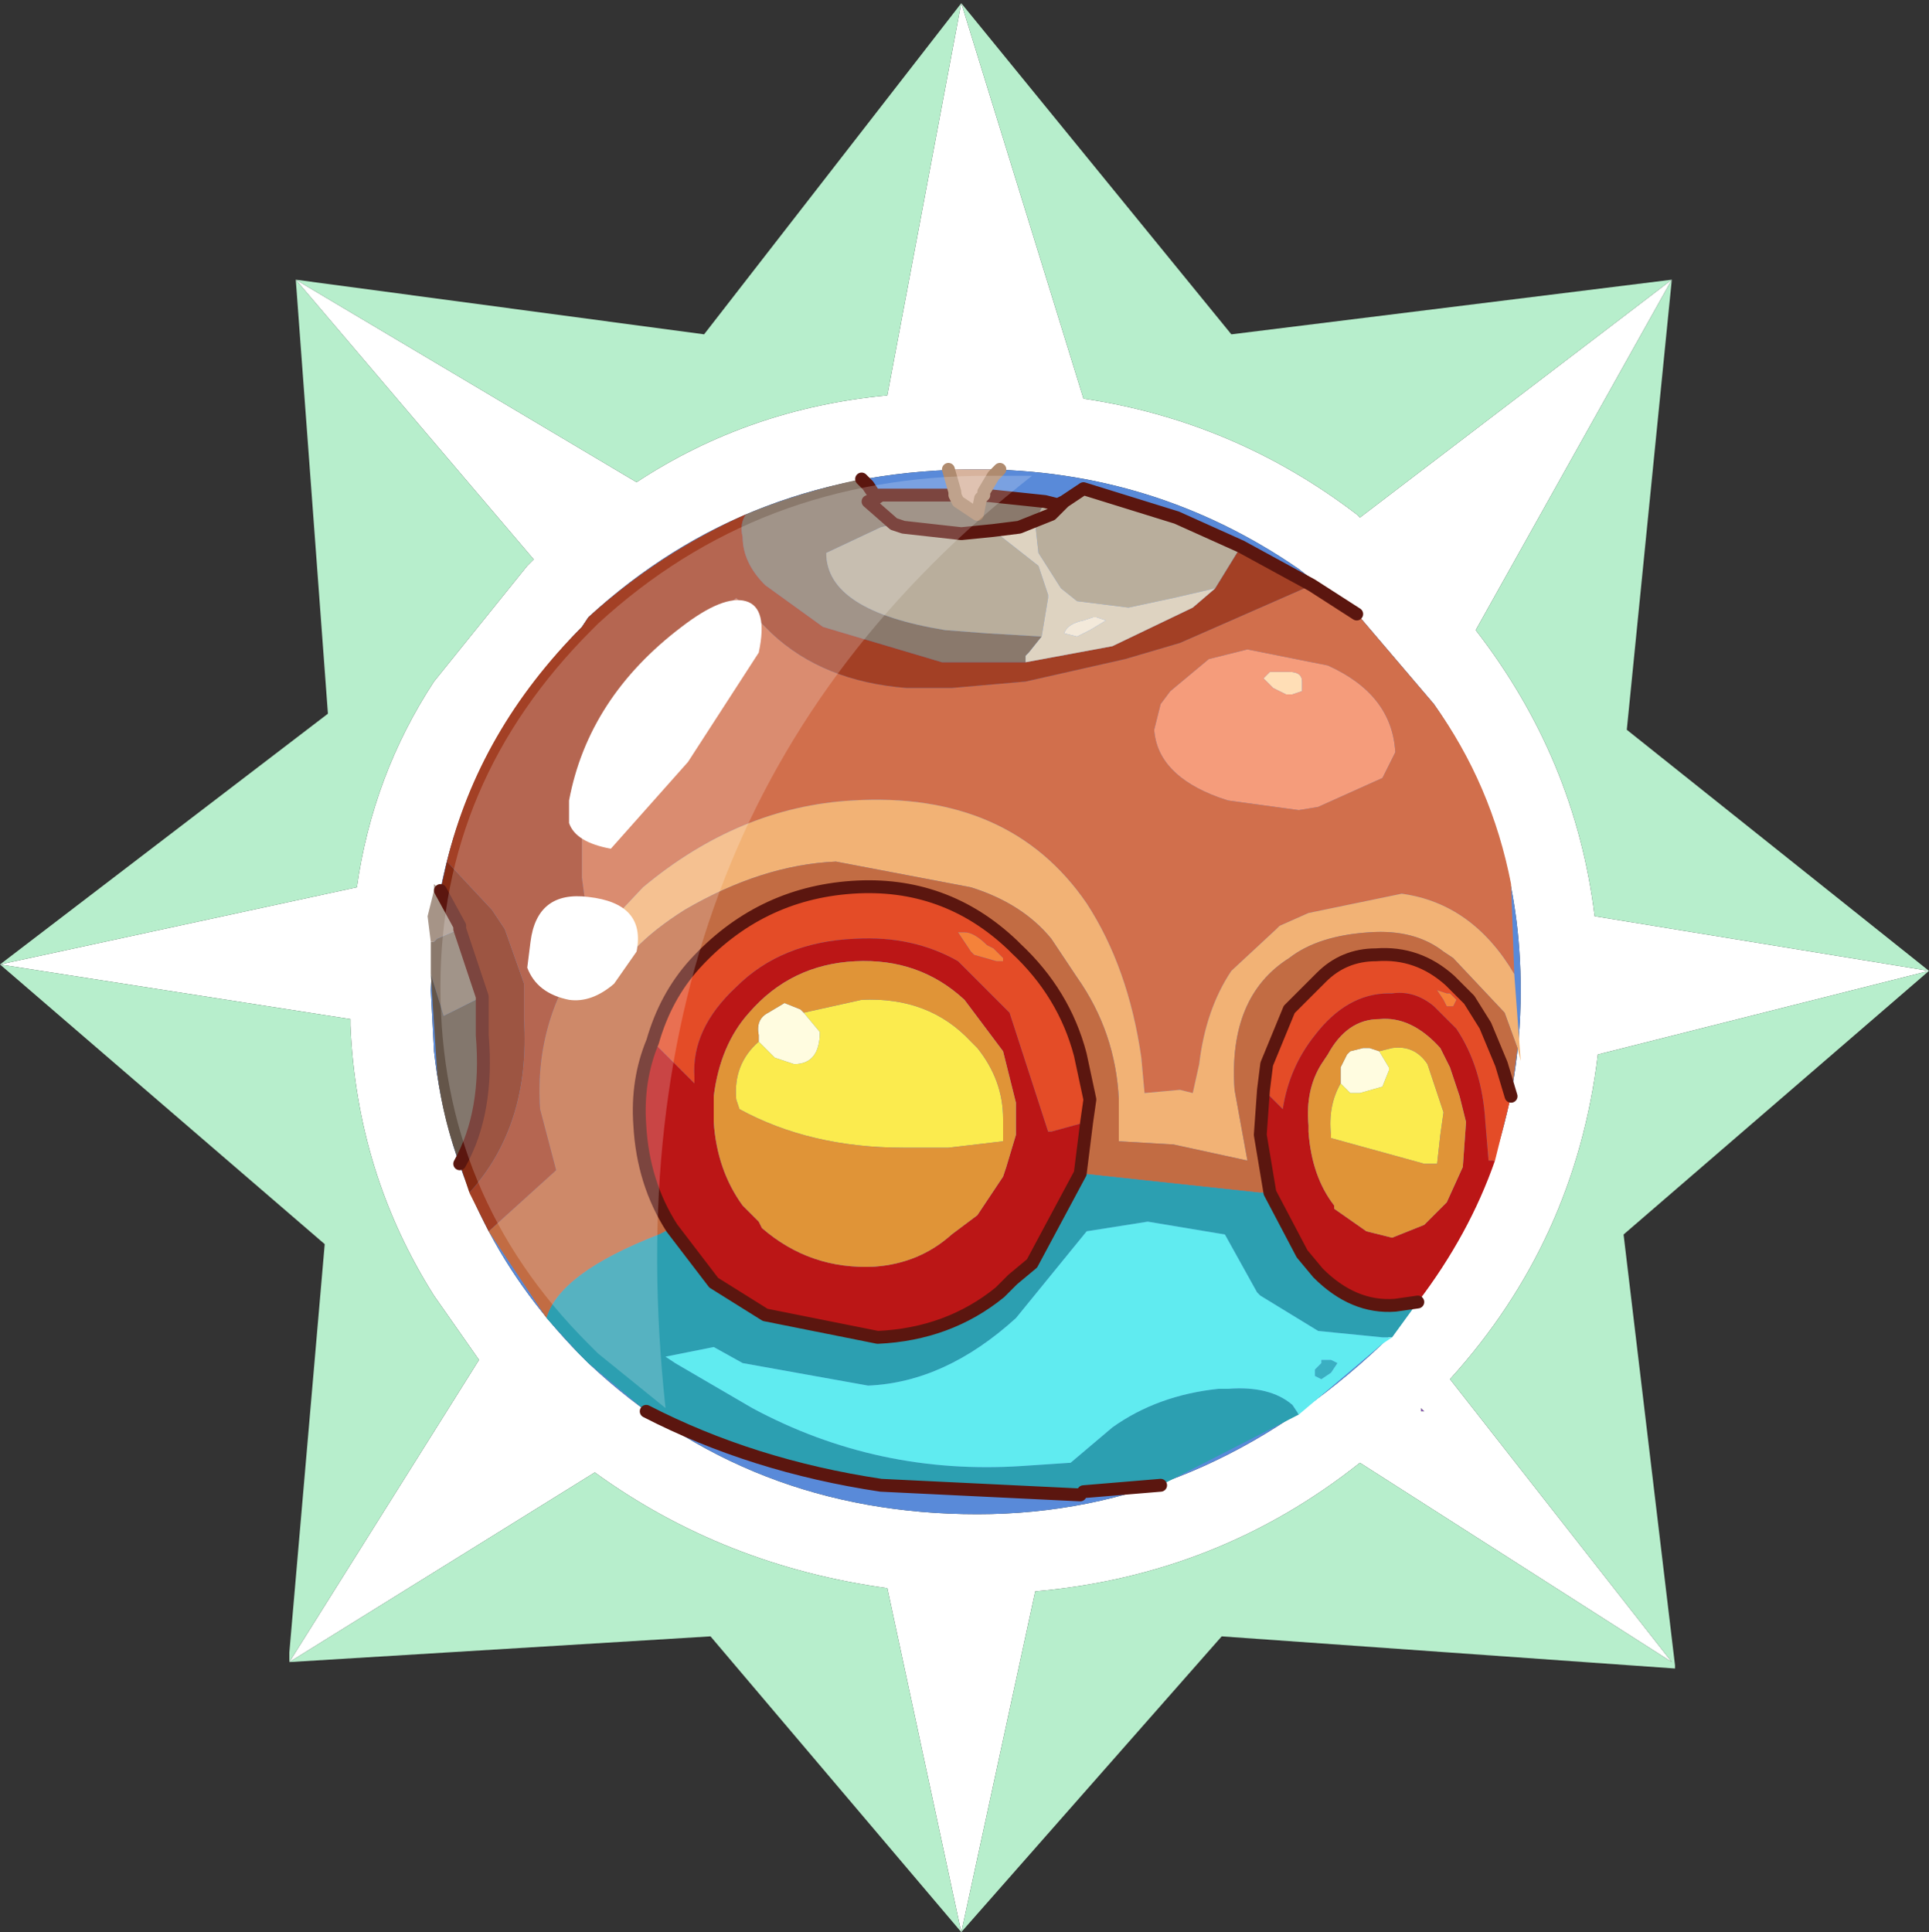<?xml version="1.0" encoding="UTF-8" standalone="no"?>
<svg xmlns:ffdec="https://www.free-decompiler.com/flash" xmlns:xlink="http://www.w3.org/1999/xlink" ffdec:objectType="frame" height="30.05px" width="30.0px" xmlns="http://www.w3.org/2000/svg">
  <rect width="100%" height="100%" fill="#333333" stroke="none"/>
  <g transform="matrix(1.0, 0.0, 0.0, 1.0, 0.0, 0.0)">
    <use ffdec:characterId="1" height="30.0" transform="matrix(1.0, 0.0, 0.0, 1.0, 0.0, 0.0)" width="30.0" xlink:href="#shape0"/>
    <use ffdec:characterId="3" height="30.0" transform="matrix(1.0, 0.0, 0.0, 1.0, 0.0, 0.05)" width="30.0" xlink:href="#sprite0"/>
  </g>
  <defs>
    <g id="shape0" transform="matrix(1.0, 0.0, 0.0, 1.0, 0.0, 0.0)">
      <path d="M0.0 0.0 L30.0 0.0 30.0 30.0 0.0 30.0 0.0 0.0" fill="#33cc66" fill-opacity="0.0" fill-rule="evenodd" stroke="none"/>
    </g>
    <g id="sprite0" transform="matrix(1.0, 0.0, 0.0, 1.0, 0.0, 0.0)">
      <use ffdec:characterId="2" height="30.0" transform="matrix(1.0, 0.0, 0.0, 1.0, 0.0, 0.0)" width="30.0" xlink:href="#shape1"/>
    </g>
    <g id="shape1" transform="matrix(1.0, 0.0, 0.0, 1.0, 0.0, 0.0)">
      <path d="M22.1 21.85 L22.15 21.9 22.1 21.9 22.1 21.85" fill="url(#gradient0)" fill-rule="evenodd" stroke="none"/>
      <path d="M21.1 7.95 L21.15 8.0 26.0 4.3 22.95 9.75 Q24.5 11.75 24.8 14.2 L30.0 15.05 24.85 16.35 Q24.5 19.25 22.55 21.4 L26.0 25.8 21.15 22.7 Q18.95 24.45 16.1 24.7 L14.95 30.0 13.8 24.65 Q11.25 24.3 9.25 22.85 L4.5 25.8 7.45 21.1 6.75 20.1 Q5.55 18.2 5.45 15.9 L5.45 15.8 0.0 14.95 5.55 13.75 Q5.8 12.0 6.75 10.55 L8.2 8.75 8.3 8.65 4.6 4.3 9.9 7.45 Q11.65 6.3 13.8 6.1 L14.95 0.0 16.85 6.15 Q19.2 6.5 21.1 7.95 M21.15 9.55 L20.2 8.8 Q17.95 7.25 15.2 7.25 11.65 7.25 9.15 9.55 L9.05 9.7 Q7.05 11.75 6.75 14.45 L6.7 15.35 6.75 16.3 Q7.05 19.0 9.0 21.0 L9.15 21.15 Q11.65 23.5 15.2 23.5 18.7 23.5 21.5 20.85 23.65 18.5 23.65 15.35 23.65 12.85 22.3 10.9 L21.15 9.55 M22.1 21.85 L22.1 21.9 22.15 21.9 22.1 21.85" fill="#ffffff" fill-rule="evenodd" stroke="none"/>
      <path d="M21.1 7.95 Q19.2 6.5 16.85 6.15 L14.95 0.0 13.8 6.1 Q11.65 6.3 9.9 7.45 L4.6 4.3 8.3 8.65 8.2 8.75 6.75 10.55 Q5.8 12.0 5.55 13.75 L0.0 14.95 5.45 15.8 5.45 15.9 Q5.55 18.2 6.75 20.1 L7.45 21.1 4.5 25.8 9.25 22.85 Q11.25 24.3 13.8 24.65 L14.95 30.0 16.1 24.7 Q18.95 24.45 21.15 22.7 L26.0 25.8 22.55 21.4 Q24.5 19.25 24.85 16.35 L30.0 15.05 24.8 14.2 Q24.5 11.75 22.95 9.75 L26.0 4.3 21.15 8.0 21.1 7.95 M25.3 11.3 L30.0 15.05 25.25 19.15 26.05 25.85 26.05 25.9 19.0 25.4 14.95 30.0 11.05 25.4 4.5 25.8 4.5 25.65 5.05 19.3 0.0 14.95 5.1 11.05 4.6 4.3 10.95 5.15 14.95 0.0 19.15 5.15 26.0 4.3 25.3 11.3" fill="#b7eecc" fill-rule="evenodd" stroke="none"/>
      <path d="M21.15 9.55 L22.3 10.9 Q23.65 12.85 23.65 15.35 23.65 18.5 21.5 20.85 18.7 23.5 15.2 23.5 11.65 23.5 9.15 21.15 L9.0 21.0 Q7.05 19.0 6.75 16.3 L6.7 15.35 6.75 14.45 Q7.05 11.75 9.05 9.7 L9.15 9.55 Q11.65 7.25 15.2 7.25 17.95 7.25 20.2 8.8 L21.15 9.55" fill="#598ad9" fill-rule="evenodd" stroke="none"/>
      <path d="M20.25 10.55 L20.25 10.7 20.1 10.75 20.0 10.75 19.8 10.65 19.65 10.5 19.75 10.4 20.05 10.4 Q20.25 10.4 20.25 10.55" fill="#ffdeb6" fill-rule="evenodd" stroke="none"/>
      <path d="M20.65 10.3 Q21.65 10.75 21.7 11.65 L21.5 12.05 20.5 12.5 20.2 12.55 19.1 12.4 18.95 12.35 Q18.0 12.0 17.95 11.3 L18.05 10.9 18.2 10.7 18.8 10.2 19.4 10.05 20.65 10.3 M20.25 10.55 Q20.25 10.4 20.05 10.4 L19.75 10.4 19.65 10.5 19.8 10.65 20.0 10.75 20.1 10.75 20.25 10.7 20.25 10.55" fill="#f59c7b" fill-rule="evenodd" stroke="none"/>
      <path d="M21.1 9.5 L21.15 9.55 22.3 10.9 Q23.2 12.15 23.5 13.7 L23.55 15.1 Q22.9 14.0 21.8 13.85 L20.35 14.15 19.9 14.35 19.85 14.4 19.15 15.05 Q18.75 15.65 18.65 16.5 L18.55 16.95 18.35 16.9 17.8 16.95 17.75 16.4 Q17.55 15.0 16.9 14.0 15.7 12.25 13.25 12.4 11.5 12.5 10.0 13.75 L9.2 14.6 9.15 14.35 9.05 13.6 9.05 12.5 9.1 12.5 9.85 12.25 10.3 11.65 9.9 11.2 9.6 11.1 10.15 10.35 11.45 9.25 12.0 9.8 Q12.8 10.55 14.1 10.65 L14.8 10.65 15.95 10.55 17.5 10.2 18.35 9.95 20.4 9.05 21.1 9.5 M20.65 10.3 L19.4 10.05 18.8 10.2 18.2 10.7 18.05 10.9 17.95 11.3 Q18.0 12.0 18.95 12.35 L19.1 12.4 20.2 12.55 20.5 12.5 21.5 12.05 21.7 11.65 Q21.65 10.75 20.65 10.3 M10.55 10.75 L10.45 10.9 10.4 11.0 10.65 11.2 11.05 11.0 11.15 10.8 11.1 10.7 10.95 10.65 10.6 10.75 10.55 10.75" fill="#d16f4c" fill-rule="evenodd" stroke="none"/>
      <path d="M9.2 14.6 L10.0 13.75 Q11.5 12.5 13.25 12.4 15.7 12.25 16.9 14.0 17.55 15.0 17.75 16.4 L17.8 16.95 18.35 16.9 18.55 16.95 18.65 16.5 Q18.75 15.65 19.15 15.05 L19.85 14.4 19.9 14.35 20.35 14.15 21.8 13.85 Q22.9 14.0 23.55 15.1 L23.65 16.45 23.6 16.25 23.4 15.7 22.6 14.85 22.45 14.75 Q22.0 14.4 21.3 14.45 20.5 14.5 20.05 14.85 19.1 15.45 19.2 16.9 L19.4 18.0 18.25 17.75 17.4 17.7 17.4 17.05 Q17.35 16.0 16.75 15.15 L16.35 14.55 Q15.9 14.0 15.1 13.75 L13.0 13.35 Q11.85 13.4 10.65 14.1 9.7 14.7 9.5 15.3 L9.2 14.6" fill="#f2b275" fill-rule="evenodd" stroke="none"/>
      <path d="M23.6 16.25 L23.5 17.0 23.35 16.5 23.1 15.9 22.85 15.5 22.55 15.2 Q22.05 14.75 21.4 14.8 20.9 14.8 20.55 15.15 L20.05 15.65 19.7 16.5 19.65 16.9 19.6 17.6 19.75 18.5 19.6 18.5 16.8 18.2 16.9 17.4 16.95 17.05 16.8 16.35 Q16.55 15.4 15.8 14.7 L15.75 14.65 Q14.7 13.65 13.25 13.75 11.8 13.85 10.8 14.95 10.35 15.45 10.15 16.15 9.9 16.75 9.95 17.45 10.0 18.35 10.45 19.05 L10.25 19.15 Q8.7 19.75 8.5 20.45 L7.6 19.1 8.65 18.15 8.4 17.2 Q8.3 15.75 9.2 14.6 L9.5 15.3 Q9.7 14.7 10.65 14.1 11.85 13.4 13.0 13.35 L15.1 13.75 Q15.9 14.0 16.35 14.55 L16.75 15.15 Q17.35 16.0 17.4 17.05 L17.4 17.7 18.25 17.75 19.4 18.0 19.2 16.9 Q19.1 15.45 20.05 14.85 20.5 14.5 21.3 14.45 22.0 14.4 22.45 14.75 L22.6 14.85 23.4 15.7 23.6 16.25" fill="#c26c43" fill-rule="evenodd" stroke="none"/>
      <path d="M22.35 15.35 L22.5 15.4 22.55 15.4 22.65 15.5 22.6 15.6 22.5 15.6 22.45 15.5 22.35 15.35 M15.45 14.7 L15.6 14.85 15.6 14.9 15.5 14.9 15.15 14.8 15.1 14.75 14.9 14.45 15.0 14.45 Q15.15 14.45 15.35 14.65 L15.45 14.7" fill="#f5823a" fill-rule="evenodd" stroke="none"/>
      <path d="M23.5 17.0 L23.25 18.0 23.15 18.0 23.1 17.4 Q23.05 16.55 22.65 15.95 L22.45 15.75 22.3 15.6 Q22.0 15.35 21.65 15.4 L21.6 15.4 Q20.95 15.4 20.45 16.05 20.05 16.55 19.95 17.2 L19.65 16.9 19.7 16.5 20.05 15.65 20.55 15.15 Q20.9 14.8 21.4 14.8 22.05 14.75 22.55 15.2 L22.85 15.5 23.1 15.9 23.35 16.5 23.5 17.0 M22.35 15.35 L22.45 15.5 22.5 15.6 22.6 15.6 22.65 15.5 22.55 15.4 22.5 15.4 22.35 15.35 M15.45 14.7 L15.35 14.65 Q15.15 14.45 15.0 14.45 L14.9 14.45 15.1 14.75 15.15 14.8 15.5 14.9 15.6 14.9 15.6 14.85 15.45 14.7 M10.15 16.15 Q10.35 15.45 10.8 14.95 11.8 13.85 13.25 13.75 14.7 13.65 15.75 14.65 L15.8 14.7 Q16.55 15.4 16.8 16.35 L16.95 17.05 16.9 17.4 16.35 17.55 16.3 17.55 15.7 15.7 14.9 14.9 Q14.2 14.5 13.3 14.55 12.15 14.6 11.45 15.3 10.75 15.95 10.8 16.7 L10.8 16.8 10.75 16.75 10.15 16.15" fill="#e44c27" fill-rule="evenodd" stroke="none"/>
      <path d="M23.25 18.0 Q22.85 19.15 22.05 20.2 L21.7 20.25 Q21.05 20.3 20.5 19.75 L20.25 19.45 19.75 18.5 19.6 17.6 19.65 16.9 19.95 17.2 Q20.05 16.55 20.45 16.05 20.95 15.4 21.6 15.4 L21.65 15.4 Q22.0 15.35 22.3 15.6 L22.45 15.75 22.65 15.95 Q23.05 16.55 23.1 17.4 L23.15 18.0 23.25 18.0 M22.7 17.0 L22.55 16.55 22.4 16.25 Q21.95 15.75 21.45 15.8 20.95 15.8 20.65 16.35 L20.55 16.5 Q20.3 16.9 20.35 17.45 L20.35 17.55 Q20.4 18.25 20.75 18.7 L20.75 18.75 21.25 19.1 21.65 19.2 22.15 19.0 22.5 18.65 22.75 18.1 22.8 17.4 22.7 17.0 M16.8 18.2 L16.05 19.6 15.75 19.85 15.55 20.05 Q14.75 20.7 13.65 20.75 L11.9 20.4 11.1 19.9 10.45 19.05 Q10.0 18.35 9.95 17.45 9.9 16.75 10.15 16.15 L10.75 16.75 10.8 16.8 10.8 16.7 Q10.75 15.95 11.45 15.3 12.15 14.6 13.3 14.55 14.2 14.5 14.9 14.9 L15.7 15.7 16.3 17.55 16.35 17.55 16.9 17.4 16.8 18.2 M15.6 18.25 L15.65 18.1 15.8 17.6 15.8 17.1 15.6 16.3 15.0 15.5 Q14.3 14.85 13.3 14.9 12.3 14.95 11.65 15.7 11.2 16.2 11.1 17.0 L11.1 17.4 Q11.15 18.15 11.55 18.7 L11.8 18.95 11.85 19.05 Q12.6 19.7 13.6 19.65 14.3 19.6 14.8 19.15 L15.2 18.85 15.6 18.25" fill="#bb1616" fill-rule="evenodd" stroke="none"/>
      <path d="M21.45 16.3 L21.6 16.55 21.6 16.6 21.5 16.85 21.15 16.95 21.0 16.95 20.85 16.8 20.85 16.65 20.85 16.55 20.95 16.35 21.0 16.3 21.2 16.25 21.3 16.25 21.45 16.3 M11.8 16.15 L11.8 16.05 Q11.75 15.8 11.95 15.7 L12.2 15.55 12.45 15.65 12.5 15.7 12.75 16.0 Q12.75 16.5 12.35 16.5 L12.05 16.4 11.8 16.15" fill="#fffce0" fill-rule="evenodd" stroke="none"/>
      <path d="M20.85 16.8 L21.0 16.95 21.15 16.95 21.5 16.85 21.6 16.6 21.6 16.55 21.45 16.3 21.65 16.25 Q22.0 16.2 22.2 16.5 L22.45 17.25 22.4 17.6 22.35 18.05 22.15 18.05 20.7 17.65 20.7 17.6 Q20.65 17.15 20.85 16.8 M12.5 15.7 L13.4 15.5 Q14.45 15.45 15.1 16.15 L15.2 16.25 Q15.6 16.75 15.6 17.35 L15.6 17.7 14.75 17.8 14.05 17.8 Q12.6 17.8 11.5 17.2 L11.45 17.05 Q11.4 16.5 11.8 16.15 L12.05 16.4 12.35 16.5 Q12.75 16.5 12.75 16.0 L12.5 15.7" fill="#fbeb4e" fill-rule="evenodd" stroke="none"/>
      <path d="M21.45 16.3 L21.3 16.25 21.2 16.25 21.0 16.3 20.95 16.35 20.85 16.55 20.85 16.65 20.85 16.8 Q20.65 17.15 20.7 17.6 L20.7 17.65 22.15 18.05 22.35 18.05 22.4 17.6 22.45 17.25 22.2 16.5 Q22.0 16.2 21.65 16.25 L21.45 16.3 M22.7 17.0 L22.8 17.4 22.75 18.1 22.5 18.65 22.15 19.0 21.65 19.2 21.25 19.1 20.75 18.75 20.75 18.7 Q20.4 18.25 20.35 17.55 L20.35 17.45 Q20.3 16.9 20.55 16.5 L20.65 16.35 Q20.95 15.8 21.45 15.8 21.95 15.75 22.4 16.25 L22.55 16.55 22.7 17.0 M15.6 18.25 L15.2 18.85 14.8 19.15 Q14.3 19.6 13.6 19.65 12.6 19.7 11.85 19.05 L11.8 18.95 11.55 18.7 Q11.15 18.15 11.1 17.4 L11.1 17.0 Q11.2 16.2 11.65 15.7 12.3 14.95 13.3 14.9 14.3 14.85 15.0 15.5 L15.6 16.3 15.8 17.1 15.8 17.6 15.65 18.1 15.6 18.25 M11.8 16.15 Q11.4 16.5 11.45 17.05 L11.5 17.2 Q12.6 17.8 14.05 17.8 L14.75 17.8 15.6 17.7 15.6 17.35 Q15.6 16.75 15.2 16.25 L15.1 16.15 Q14.45 15.45 13.4 15.5 L12.5 15.7 12.45 15.65 12.2 15.55 11.95 15.7 Q11.75 15.8 11.8 16.05 L11.8 16.15" fill="#e09437" fill-rule="evenodd" stroke="none"/>
      <path d="M22.05 20.2 L21.65 20.75 21.5 20.75 20.5 20.65 19.6 20.1 19.55 20.05 19.05 19.15 17.85 18.95 16.9 19.1 15.8 20.45 Q14.7 21.45 13.5 21.5 L11.55 21.15 11.1 20.9 10.35 21.05 10.5 21.15 11.7 21.85 Q13.65 22.9 15.9 22.75 L16.65 22.7 17.3 22.15 Q18.0 21.65 18.95 21.55 L19.0 21.55 19.1 21.55 Q19.75 21.5 20.1 21.8 L20.2 21.95 18.05 23.05 16.85 23.15 16.8 23.2 13.7 23.05 Q11.7 22.75 10.05 21.9 L9.15 21.15 9.0 21.0 8.5 20.45 Q8.7 19.75 10.25 19.15 L10.45 19.05 11.1 19.9 11.9 20.4 13.65 20.75 Q14.75 20.7 15.55 20.05 L15.75 19.85 16.05 19.6 16.8 18.2 19.6 18.5 19.75 18.5 20.25 19.45 20.5 19.75 Q21.05 20.3 21.7 20.25 L22.05 20.2" fill="#2c9fb1" fill-rule="evenodd" stroke="none"/>
      <path d="M20.7 21.1 L20.8 21.15 20.7 21.3 20.55 21.4 20.45 21.35 20.45 21.25 20.55 21.15 20.55 21.1 20.65 21.1 20.7 21.1" fill="#3aafc2" fill-rule="evenodd" stroke="none"/>
      <path d="M21.65 20.75 L21.5 20.85 20.2 21.95 20.1 21.8 Q19.75 21.5 19.1 21.55 L19.0 21.55 18.95 21.55 Q18.0 21.65 17.3 22.15 L16.65 22.7 15.9 22.75 Q13.65 22.9 11.7 21.85 L10.5 21.15 10.35 21.05 11.1 20.9 11.55 21.15 13.5 21.5 Q14.7 21.45 15.8 20.45 L16.9 19.1 17.85 18.95 19.05 19.15 19.55 20.05 19.6 20.1 20.5 20.65 21.5 20.75 21.65 20.75 M20.7 21.1 L20.65 21.1 20.55 21.1 20.55 21.15 20.45 21.25 20.45 21.35 20.55 21.4 20.7 21.3 20.8 21.15 20.7 21.1" fill="#60ebf0" fill-rule="evenodd" stroke="none"/>
      <path d="M14.85 7.65 L14.85 7.6 14.75 7.25 15.2 7.25 15.55 7.25 15.45 7.35 15.3 7.6 15.3 7.65 15.25 7.7 15.2 7.95 14.9 7.75 14.85 7.65" fill="#d7b39d" fill-rule="evenodd" stroke="none"/>
      <path d="M6.7 15.1 L6.7 14.6 6.75 14.6 6.8 14.55 7.15 14.4 7.5 15.45 6.9 15.75 6.7 15.1 M11.6 7.95 Q12.45 7.6 13.4 7.4 L13.5 7.5 13.6 7.65 13.7 7.65 14.85 7.65 14.9 7.75 15.2 7.95 15.25 7.7 15.3 7.65 16.25 7.75 16.1 8.05 15.85 8.15 15.45 8.2 14.95 8.25 14.05 8.15 13.9 8.1 13.7 8.15 12.85 8.55 Q12.85 9.45 14.7 9.75 L15.35 9.8 16.2 9.85 16.0 10.1 15.95 10.15 15.95 10.25 15.6 10.25 14.65 10.25 12.8 9.7 11.9 9.05 Q11.55 8.7 11.55 8.3 11.5 8.1 11.6 7.95 M13.6 7.65 L13.55 7.75 13.5 7.75 13.9 8.1 13.5 7.75 13.55 7.75 13.6 7.65 M13.7 7.65 L13.55 7.75 13.7 7.65" fill="#8a796c" fill-rule="evenodd" stroke="none"/>
      <path d="M16.25 7.75 L16.45 7.8 16.55 7.75 16.85 7.55 18.3 8.0 19.3 8.45 18.9 9.1 18.25 9.25 17.55 9.4 16.75 9.3 16.5 9.1 16.15 8.55 16.1 8.1 16.1 8.05 16.25 7.75 M16.2 9.85 L15.35 9.8 14.7 9.75 Q12.85 9.45 12.85 8.55 L13.7 8.15 13.9 8.1 14.05 8.15 14.95 8.25 15.45 8.2 16.15 8.75 16.3 9.2 16.3 9.25 16.2 9.85 M16.55 7.75 L16.35 7.95 16.1 8.05 16.35 7.95 16.55 7.75" fill="#b9ae9c" fill-rule="evenodd" stroke="none"/>
      <path d="M20.4 9.05 L18.35 9.95 17.5 10.2 15.95 10.55 14.8 10.65 14.1 10.65 Q12.8 10.55 12.0 9.8 L11.45 9.25 10.15 10.35 9.6 11.1 9.9 11.2 10.3 11.65 9.85 12.25 9.1 12.5 9.05 12.5 9.05 13.6 9.15 14.35 9.2 14.6 Q8.3 15.75 8.4 17.2 L8.65 18.15 7.6 19.1 7.3 18.5 Q8.25 17.45 8.15 15.8 L8.15 15.25 7.85 14.4 7.65 14.1 6.95 13.35 Q7.45 11.3 9.05 9.7 L9.15 9.55 Q10.25 8.55 11.6 7.95 11.5 8.1 11.55 8.3 11.55 8.7 11.9 9.05 L12.8 9.7 14.65 10.25 15.6 10.25 15.95 10.25 17.3 10.0 18.55 9.4 18.9 9.1 19.3 8.45 20.4 9.05 M10.55 10.75 L10.6 10.75 10.95 10.65 11.1 10.7 11.15 10.8 11.05 11.0 10.65 11.2 10.4 11.0 10.45 10.9 10.55 10.75" fill="#a34025" fill-rule="evenodd" stroke="none"/>
      <path d="M15.45 8.2 L15.85 8.15 16.1 8.05 16.1 8.1 16.15 8.55 16.5 9.1 16.75 9.3 17.55 9.4 18.25 9.25 18.9 9.1 18.55 9.4 17.3 10.0 15.95 10.25 15.95 10.15 16.0 10.1 16.2 9.85 16.3 9.25 16.3 9.2 16.15 8.75 15.45 8.2 M17.2 9.6 L17.05 9.55 17.0 9.55 16.85 9.6 Q16.6 9.65 16.55 9.8 L16.75 9.85 16.95 9.75 17.2 9.6" fill="#ded3c1" fill-rule="evenodd" stroke="none"/>
      <path d="M17.2 9.6 L16.95 9.75 16.75 9.85 16.55 9.8 Q16.6 9.65 16.85 9.6 L17.0 9.55 17.05 9.55 17.2 9.6" fill="#f3e9da" fill-rule="evenodd" stroke="none"/>
      <path d="M7.3 18.5 L7.15 18.05 Q7.6 17.25 7.5 16.05 L7.5 15.85 7.5 15.45 7.15 14.4 7.15 14.35 6.85 13.8 6.95 13.35 7.65 14.1 7.85 14.4 8.15 15.25 8.15 15.8 Q8.25 17.45 7.3 18.5" fill="#852b13" fill-rule="evenodd" stroke="none"/>
      <path d="M6.7 14.6 L6.65 14.2 6.75 13.8 6.75 13.7 6.85 13.8 7.15 14.35 7.15 14.4 6.8 14.55 6.75 14.6 6.7 14.6" fill="#a69487" fill-rule="evenodd" stroke="none"/>
      <path d="M7.15 18.05 Q6.9 17.4 6.8 16.65 L6.7 15.1 6.9 15.75 7.5 15.45 7.5 15.85 7.5 16.05 Q7.6 17.25 7.15 18.05" fill="#645549" fill-rule="evenodd" stroke="none"/>
      <path d="M21.1 9.5 L20.4 9.05 19.3 8.45 18.3 8.0 16.85 7.55 16.55 7.75 16.45 7.8 16.25 7.75 15.3 7.65 M18.05 23.05 L16.85 23.15 M16.8 23.2 L13.7 23.05 Q11.7 22.75 10.05 21.9 M13.4 7.4 L13.5 7.5 13.6 7.65 13.7 7.65 14.85 7.65 M23.5 17.0 L23.35 16.5 23.1 15.9 22.85 15.5 22.55 15.2 Q22.05 14.75 21.4 14.8 20.9 14.8 20.55 15.15 L20.05 15.65 19.7 16.5 19.65 16.9 19.6 17.6 19.75 18.5 20.25 19.45 20.5 19.75 Q21.05 20.3 21.7 20.25 L22.05 20.2 M16.8 18.2 L16.05 19.6 15.75 19.85 15.55 20.05 Q14.75 20.7 13.65 20.75 L11.9 20.4 11.1 19.9 10.45 19.05 Q10.0 18.35 9.95 17.45 9.9 16.75 10.15 16.15 10.35 15.45 10.8 14.95 11.8 13.85 13.25 13.75 14.7 13.65 15.75 14.65 L15.8 14.7 Q16.55 15.4 16.8 16.35 L16.95 17.05 16.9 17.4 16.8 18.2 M13.9 8.1 L13.5 7.75 13.55 7.75 13.6 7.65 M13.9 8.1 L14.05 8.15 14.95 8.25 15.45 8.2 15.85 8.15 16.1 8.05 16.35 7.95 16.55 7.75 M13.55 7.75 L13.7 7.65 M7.15 14.4 L7.15 14.35 6.85 13.8 M7.5 15.45 L7.15 14.4 M7.5 15.45 L7.5 15.85 7.5 16.05 Q7.6 17.25 7.15 18.05" fill="none" stroke="#5b160f" stroke-linecap="round" stroke-linejoin="round" stroke-width="0.2"/>
      <path d="M14.85 7.65 L14.85 7.6 14.75 7.25 M15.55 7.25 L15.45 7.35 15.3 7.6 15.3 7.65 15.25 7.7 15.2 7.95 14.9 7.75 14.85 7.65" fill="none" stroke="#af8b6f" stroke-linecap="round" stroke-linejoin="round" stroke-width="0.2"/>
      <path d="M9.2 9.75 L9.3 9.65 Q11.8 7.35 15.35 7.35 L16.05 7.35 Q9.35 12.6 10.35 21.85 L9.3 21.0 9.15 20.85 Q6.85 18.55 6.85 15.3 6.85 12.1 9.2 9.75" fill="#ffffff" fill-opacity="0.2" fill-rule="evenodd" stroke="none"/>
      <path d="M11.6 9.3 Q11.95 9.4 11.8 10.1 L10.7 11.8 9.5 13.15 Q8.95 13.05 8.85 12.75 L8.85 12.4 Q9.15 10.8 10.6 9.7 11.25 9.2 11.6 9.3 M9.9 14.75 L9.55 15.25 Q9.2 15.55 8.85 15.5 8.35 15.4 8.2 15.0 L8.25 14.6 Q8.35 13.8 9.15 13.9 10.05 14.0 9.9 14.75" fill="#ffffff" fill-rule="evenodd" stroke="none"/>
    </g>
    <linearGradient gradientTransform="matrix(0.007, 0.0, 0.0, 0.005, 20.5, 25.9)" gradientUnits="userSpaceOnUse" id="gradient0" spreadMethod="pad" x1="-819.2" x2="819.2">
      <stop offset="0.0" stop-color="#65298e"/>
      <stop offset="1.0" stop-color="#9a6cc5"/>
    </linearGradient>
  </defs>
</svg>

